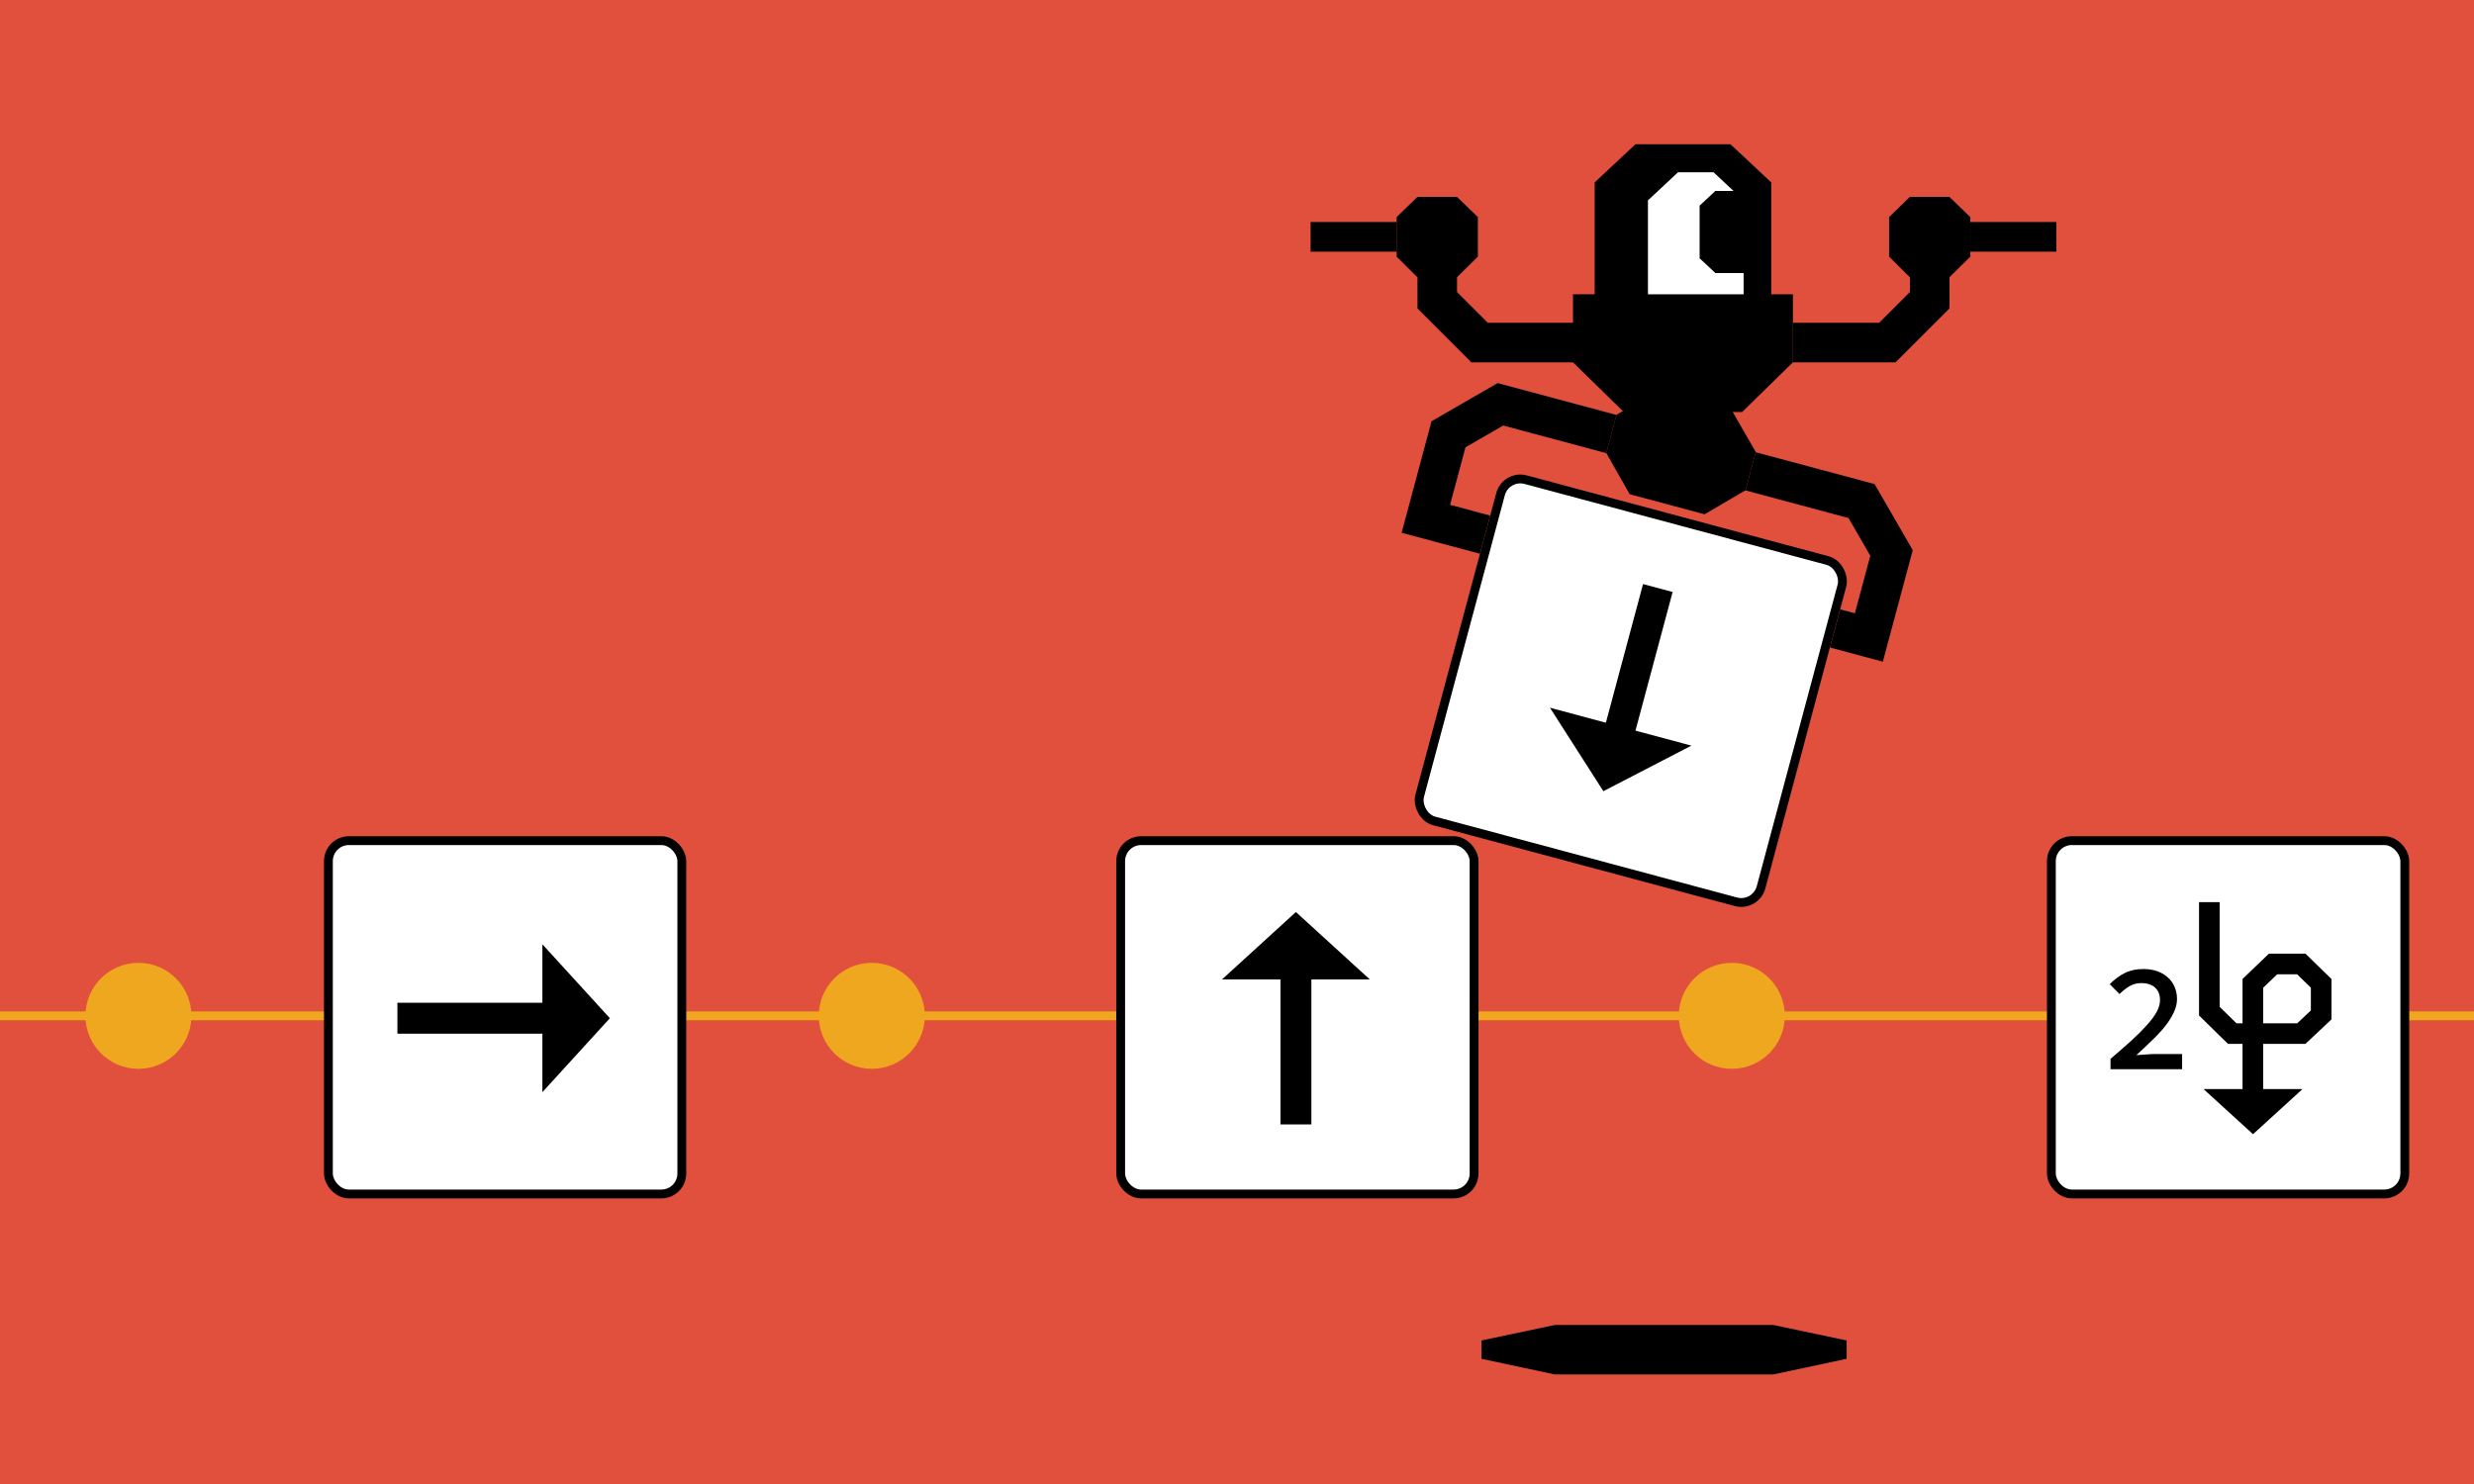 <svg width="840" height="504" viewBox="0 0 840 504" fill="none" xmlns="http://www.w3.org/2000/svg">
<rect x="0" y="0" width="840" height="504" fill="#333333" stroke="none"/>
<g clip-path="url(#clip0)">
<rect width="840" height="504" fill="#E1503C"/>
<path d="M-15 345L840 345" stroke="#EEA71F" stroke-width="3"/>
<circle cx="47" cy="345" r="18" fill="#EEA71F"/>
<circle cx="296" cy="345" r="18" fill="#EEA71F"/>
<circle cx="588" cy="345" r="18" fill="#EEA71F"/>
<rect x="111.5" y="285.5" width="120" height="120" rx="6.963" fill="white" stroke="black" stroke-width="3"/>
<path d="M134.932 345.81L188.172 345.81" stroke="black" stroke-width="10.5"/>
<path d="M184.16 370.919L184.16 320.7L207.068 345.809L184.16 370.919Z" fill="black"/>
<rect x="380.5" y="285.5" width="120" height="120" rx="6.963" fill="white" stroke="black" stroke-width="3"/>
<path d="M440 381.877L440 328.638" stroke="black" stroke-width="10.5"/>
<path d="M465.108 332.65L414.89 332.65L439.999 309.742L465.108 332.65Z" fill="black"/>
<rect x="511.281" y="161.102" width="120" height="120" rx="6.963" transform="rotate(15 511.281 161.102)" fill="white" stroke="black" stroke-width="3"/>
<path d="M562.886 199.708L549.241 250.633" stroke="black" stroke-width="10.398"/>
<path d="M574.288 253.231L526.253 240.36L544.399 268.708L574.288 253.231Z" fill="black"/>
<rect x="696.5" y="285.5" width="120" height="120" rx="6.963" fill="white" stroke="black" stroke-width="3"/>
<g clip-path="url(#clip1)">
<path d="M764.916 372.116V333.97L771.771 327.391H781.361L788.11 333.97L788.11 344.69L781.361 351.034L757.912 351.034L750.142 343.414V306.378" stroke="black" stroke-width="7"/>
<path d="M716.588 363.123V359.606C719.213 357.366 721.558 355.318 723.623 353.463C725.688 351.573 727.438 349.823 728.873 348.213C730.343 346.603 731.463 345.098 732.233 343.698C733.003 342.298 733.388 340.951 733.388 339.656C733.388 337.871 732.846 336.471 731.761 335.456C730.676 334.406 729.083 333.881 726.983 333.881C725.513 333.881 724.166 334.248 722.941 334.983C721.751 335.718 720.648 336.593 719.633 337.608L716.326 334.248C717.936 332.603 719.633 331.343 721.418 330.468C723.203 329.558 725.321 329.103 727.771 329.103C729.486 329.103 731.043 329.348 732.443 329.838C733.843 330.328 735.033 331.028 736.013 331.938C737.028 332.813 737.798 333.881 738.323 335.141C738.883 336.401 739.163 337.801 739.163 339.341C739.163 340.811 738.796 342.316 738.061 343.856C737.361 345.361 736.398 346.901 735.173 348.476C733.948 350.016 732.478 351.608 730.763 353.253C729.083 354.898 727.281 356.596 725.356 358.346C726.336 358.276 727.368 358.206 728.453 358.136C729.538 358.031 730.536 357.978 731.446 357.978H740.896V363.123H716.588Z" fill="black"/>
<path d="M748.176 369.88H781.762L764.969 385.2L748.176 369.88Z" fill="black"/>
</g>
<path fill-rule="evenodd" clip-rule="evenodd" d="M601.39 61.94L587.541 49H555.291L541.442 61.94L541.443 108.191L555.291 121.131H587.541L601.39 108.191L601.39 61.94Z" fill="black"/>
<path fill-rule="evenodd" clip-rule="evenodd" d="M592.011 68.044L581.817 58.519H569.723L559.529 68.044V102.089L569.723 111.614H581.817L592.011 102.089L592.011 68.044Z" fill="white"/>
<path fill-rule="evenodd" clip-rule="evenodd" d="M598.71 69.841L593.356 64.838L582.427 64.838L577.073 69.841L577.073 87.724L582.427 92.728H593.356L598.71 87.724L598.71 69.841Z" fill="black"/>
<path fill-rule="evenodd" clip-rule="evenodd" d="M494.663 94.185L501.783 87.159L501.783 73.731L494.663 66.856L481.26 66.856L474.202 73.731L474.202 87.159L481.26 94.186L494.663 94.185Z" fill="black"/>
<path fill-rule="evenodd" clip-rule="evenodd" d="M661.868 94.185L668.987 87.159L668.987 73.731L661.868 66.856L648.465 66.856L641.407 73.731L641.407 87.159L648.465 94.186L661.868 94.185Z" fill="black"/>
<path fill-rule="evenodd" clip-rule="evenodd" d="M534.076 99.952H608.752V123.048L591.501 139.933H551.328L534.076 123.048V99.952Z" fill="black"/>
<path d="M534.437 116.346H502.381L487.991 101.956V80.211" stroke="black" stroke-width="13.429"/>
<path d="M608.754 116.346H640.81L655.199 101.956V80.211" stroke="black" stroke-width="13.429"/>
<path d="M698.189 80.44H668.988" stroke="black" stroke-width="10.071"/>
<path d="M474.202 80.44H445" stroke="black" stroke-width="10.071"/>
<path fill-rule="evenodd" clip-rule="evenodd" d="M596.134 153.52L588.152 139.628L562.723 132.814L548.865 140.855L545.382 153.852L553.335 167.85L578.764 174.664L592.651 166.518L596.134 153.52Z" fill="black"/>
<path d="M547.109 147.408L509.437 137.314L491.813 147.489L484.121 176.195L504.208 181.577" stroke="black" stroke-width="13.429"/>
<path d="M594.38 160.074L632.053 170.169L642.228 187.792L634.536 216.499L623.091 213.432" stroke="black" stroke-width="13.429"/>
<path fill-rule="evenodd" clip-rule="evenodd" d="M626.993 455.253L602.118 450H527.873L503 455.253V461.48L527.874 466.784H602.119L626.993 461.48V455.253Z" fill="black"/>
</g>
<defs>
<clipPath id="clip0">
<rect width="840" height="504" fill="white"/>
</clipPath>
<clipPath id="clip1">
<rect width="84" height="84" fill="white" transform="translate(714 304)"/>
</clipPath>
</defs>
</svg>
